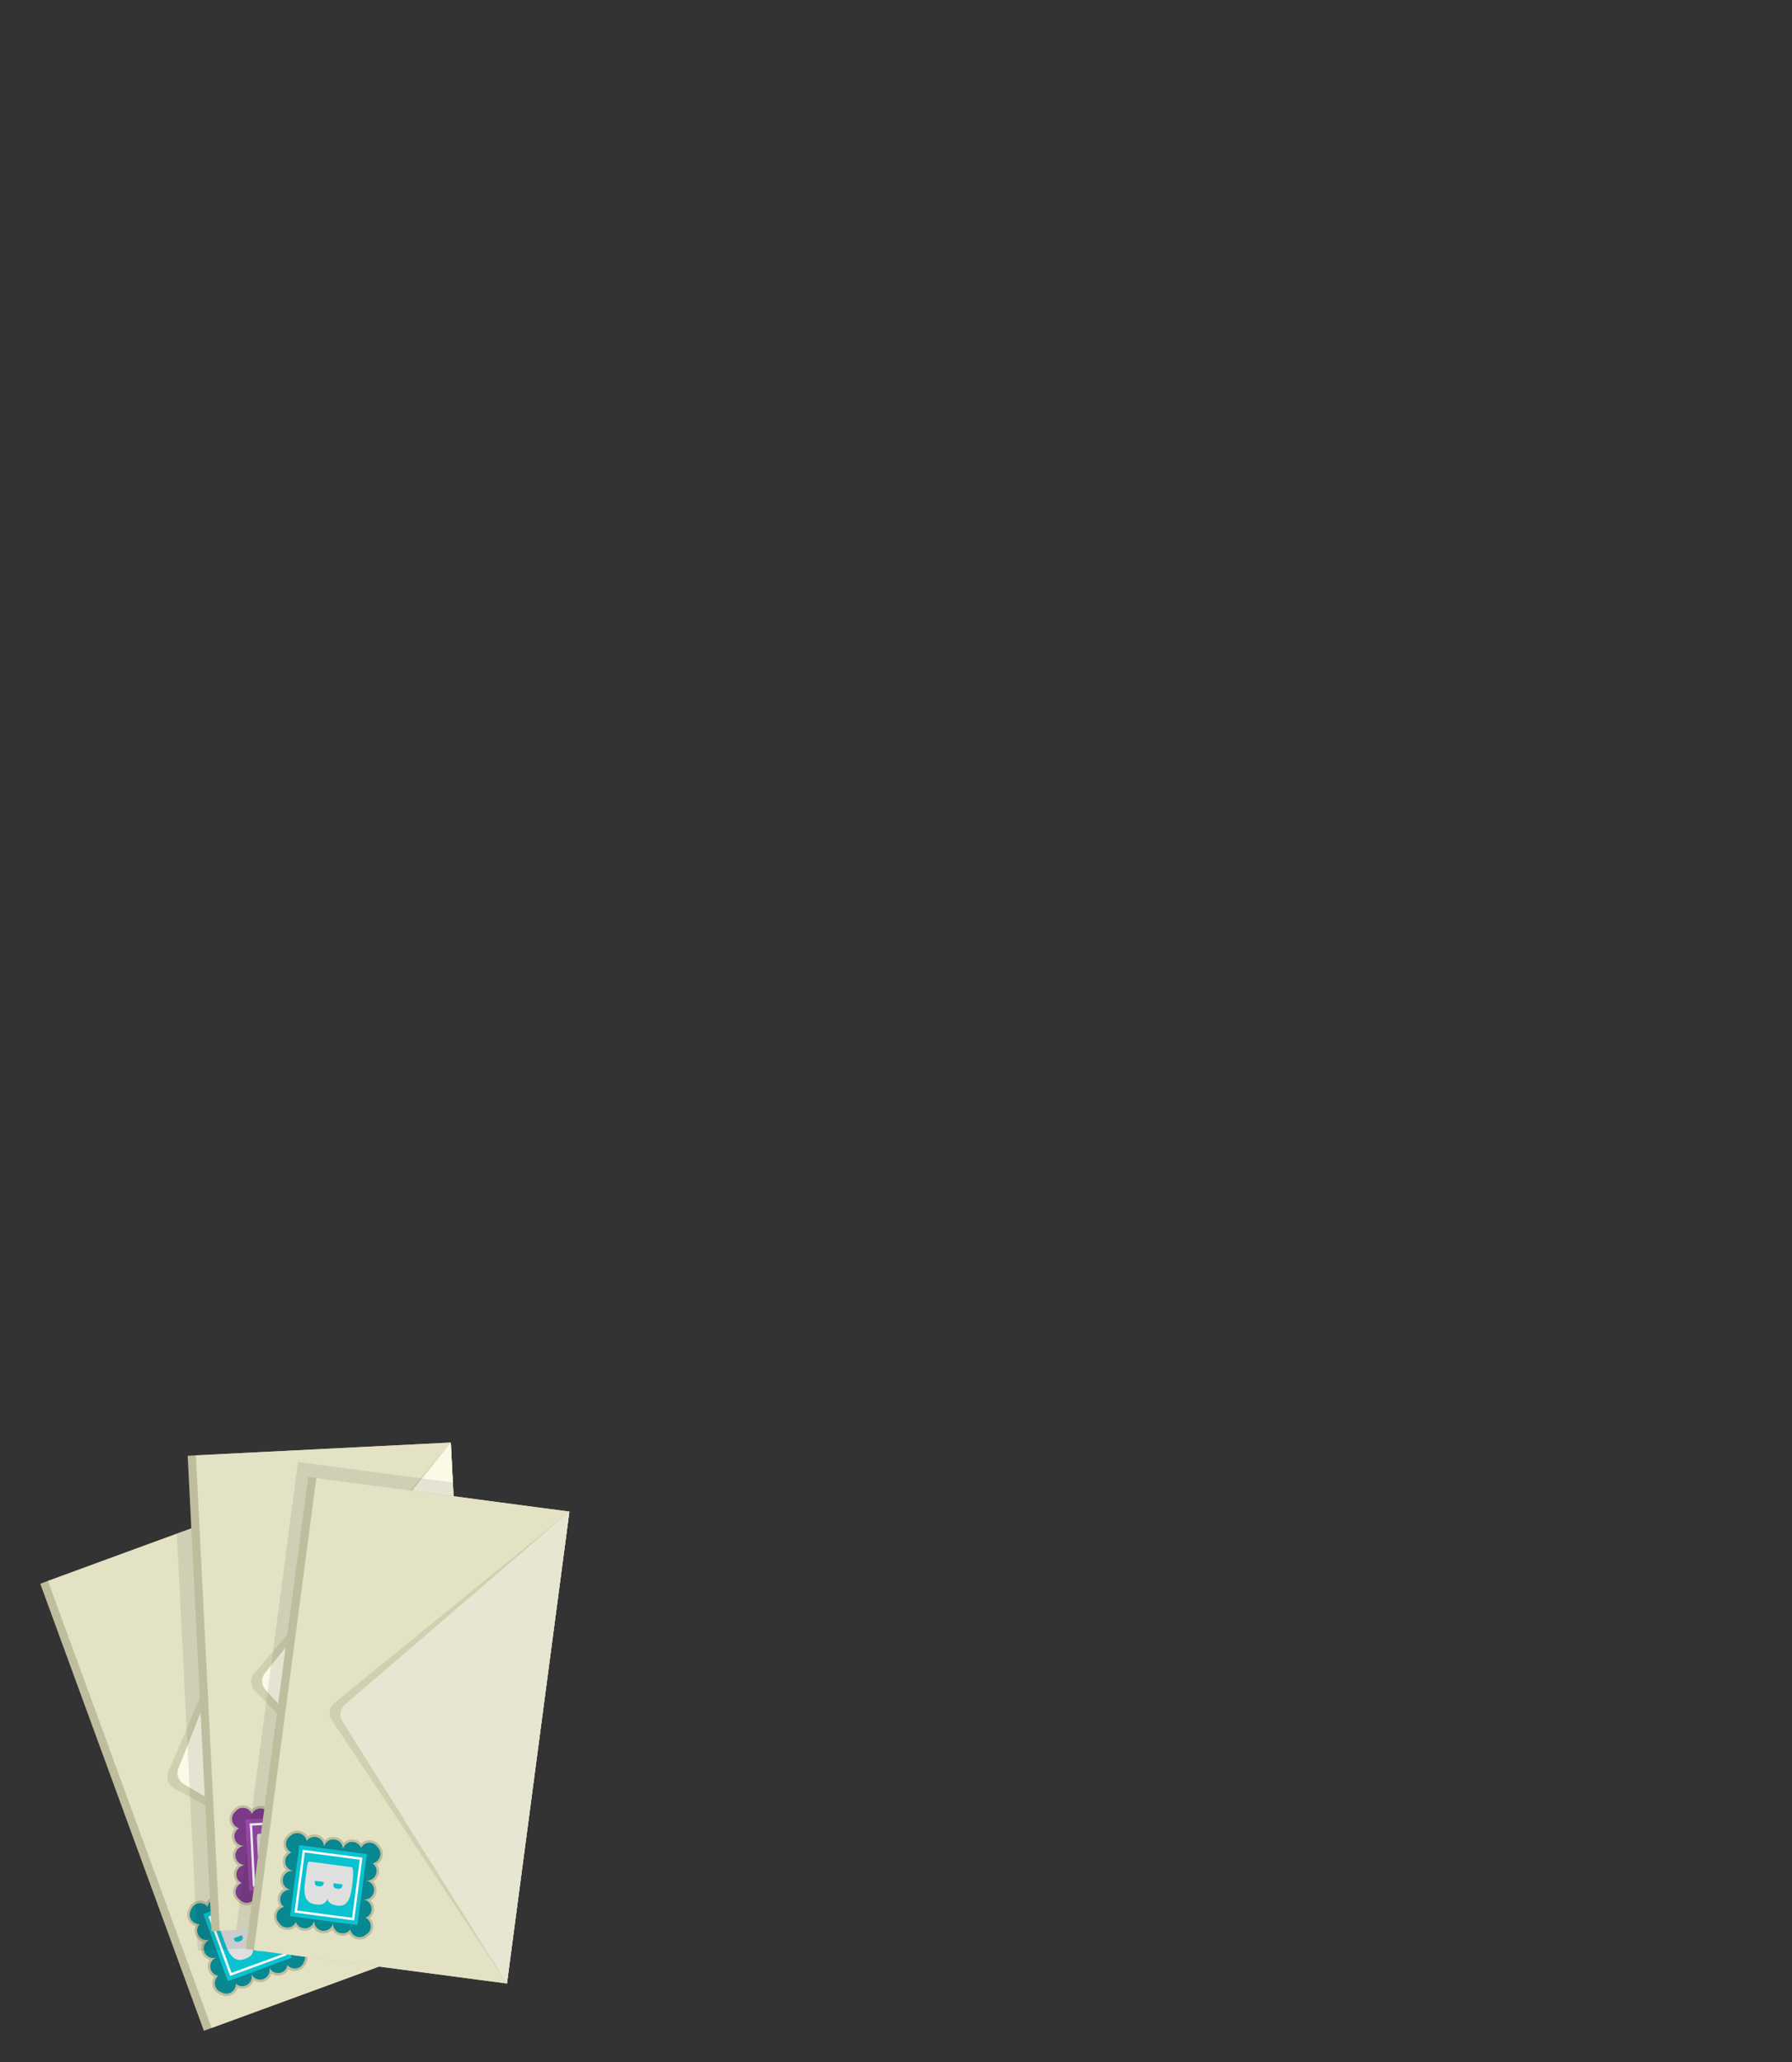 <?xml version="1.0" encoding="UTF-8" standalone="no"?><!DOCTYPE svg PUBLIC "-//W3C//DTD SVG 1.1//EN" "http://www.w3.org/Graphics/SVG/1.1/DTD/svg11.dtd"><svg width="100%" height="100%" viewBox="0 0 300 345" version="1.1" xmlns="http://www.w3.org/2000/svg" xmlns:xlink="http://www.w3.org/1999/xlink" xml:space="preserve" xmlns:serif="http://www.serif.com/" style="fill-rule:evenodd;clip-rule:evenodd;stroke-linejoin:round;stroke-miterlimit:2;"><rect x="0" y="0" width="300" height="345" fill="#333333" stroke="none"/><g id="MailMan"><g id="Letter"><g><g><path d="M75.547,324.61l-41.415,15.167l-27.393,-74.797l41.416,-15.167l27.392,74.797Z" style="fill:#bebd9e;"/><path d="M75.547,324.61l-40.128,14.695l-27.392,-74.796l40.128,-14.696l27.392,74.797Z" style="fill:#e3e2c5;"/><path d="M75.547,324.61c-0,-0 -37.872,-20.739 -46.437,-25.429c-0.968,-0.53 -1.376,-1.71 -0.941,-2.725c3.751,-8.754 19.986,-46.643 19.986,-46.643l27.392,74.797Z" style="fill:#d0d0b0;"/><path d="M75.547,324.61c-0,-0 -36.62,-21.34 -44.768,-26.088c-0.916,-0.534 -1.304,-1.658 -0.913,-2.644c3.39,-8.538 18.289,-46.065 18.289,-46.065l27.392,74.797Z" style="fill:#fafae6;"/></g><g><path d="M47.779,319.889c0.575,0.182 1.061,0.619 1.284,1.227c0.223,0.609 0.134,1.257 -0.187,1.767c0.574,0.182 1.061,0.619 1.284,1.228c0.175,0.478 0.157,0.981 -0.014,1.421c0.56,0.189 1.031,0.62 1.25,1.217c0.214,0.583 0.14,1.202 -0.146,1.696c-0.194,0.544 -0.62,1 -1.204,1.214c-0.597,0.219 -1.231,0.137 -1.736,-0.169c-0.226,0.416 -0.598,0.754 -1.076,0.929c-0.609,0.223 -1.257,0.133 -1.767,-0.188c-0.182,0.575 -0.619,1.062 -1.228,1.285c-0.609,0.223 -1.256,0.133 -1.766,-0.188c-0.183,0.574 -0.619,1.061 -1.228,1.284c-0.487,0.179 -0.999,0.157 -1.446,-0.023c-0.185,0.568 -0.619,1.049 -1.223,1.271c-0.583,0.213 -1.202,0.14 -1.697,-0.146c-0.543,-0.195 -0.999,-0.62 -1.213,-1.204c-0.219,-0.597 -0.137,-1.231 0.168,-1.736c-0.415,-0.226 -0.753,-0.598 -0.928,-1.077c-0.223,-0.609 -0.134,-1.256 0.187,-1.766c-0.574,-0.183 -1.061,-0.619 -1.284,-1.228c-0.223,-0.609 -0.133,-1.257 0.187,-1.767c-0.574,-0.182 -1.061,-0.618 -1.284,-1.227c-0.178,-0.488 -0.156,-1 0.024,-1.446c-0.569,-0.185 -1.05,-0.619 -1.271,-1.224c-0.214,-0.583 -0.14,-1.201 0.146,-1.696c0.194,-0.543 0.62,-1 1.204,-1.214c0.604,-0.221 1.247,-0.134 1.755,0.181c0.224,-0.426 0.601,-0.774 1.088,-0.952c0.609,-0.223 1.257,-0.133 1.767,0.188c0.182,-0.575 0.619,-1.062 1.228,-1.285c0.609,-0.223 1.256,-0.133 1.767,0.188c0.182,-0.574 0.618,-1.061 1.227,-1.284c0.479,-0.176 0.981,-0.158 1.422,0.013c0.188,-0.559 0.62,-1.031 1.216,-1.249c0.583,-0.214 1.202,-0.141 1.697,0.145c0.543,0.195 0.999,0.621 1.213,1.205c0.222,0.604 0.135,1.246 -0.18,1.754c0.426,0.225 0.773,0.602 0.952,1.089c0.223,0.609 0.133,1.257 -0.188,1.767Z" style="fill:#bebd9e;"/><path d="M40.775,317.36c-0.148,-0.755 0.271,-1.528 1.017,-1.801c0.563,-0.206 1.168,-0.074 1.592,0.292c-0.013,-0.661 0.39,-1.288 1.046,-1.528c0.474,-0.173 0.977,-0.107 1.377,0.136c0.445,0.148 0.82,0.49 0.994,0.964c0.244,0.669 0.013,1.397 -0.523,1.81c0.571,0.075 1.083,0.456 1.294,1.034c0.303,0.826 -0.123,1.743 -0.949,2.045c0.826,-0.302 1.743,0.123 2.046,0.949c0.302,0.826 -0.123,1.743 -0.949,2.046c0.826,-0.303 1.743,0.122 2.045,0.948c0.206,0.563 0.075,1.168 -0.291,1.592c0.661,-0.012 1.287,0.391 1.527,1.047c0.174,0.473 0.108,0.977 -0.135,1.377c-0.149,0.444 -0.491,0.82 -0.964,0.993c-0.656,0.24 -1.368,0.022 -1.786,-0.491c-0.087,0.554 -0.464,1.045 -1.027,1.251c-0.745,0.273 -1.564,-0.046 -1.939,-0.718l-0.038,0.014c0.147,0.755 -0.272,1.528 -1.017,1.801c-0.746,0.273 -1.564,-0.046 -1.94,-0.718l-0.037,0.014c0.147,0.755 -0.272,1.528 -1.018,1.801c-0.577,0.211 -1.199,0.067 -1.624,-0.321c0.03,0.676 -0.376,1.323 -1.045,1.568c-0.474,0.173 -0.977,0.108 -1.377,-0.136c-0.445,-0.148 -0.82,-0.49 -0.994,-0.964c-0.24,-0.655 -0.022,-1.368 0.491,-1.785c-0.553,-0.087 -1.044,-0.464 -1.251,-1.027c-0.302,-0.827 0.123,-1.743 0.949,-2.046c-0.826,0.303 -1.743,-0.122 -2.045,-0.949c-0.303,-0.826 0.122,-1.742 0.949,-2.045c-0.827,0.303 -1.743,-0.123 -2.046,-0.949c-0.211,-0.577 -0.067,-1.199 0.321,-1.624c-0.676,0.03 -1.323,-0.376 -1.568,-1.045c-0.174,-0.474 -0.108,-0.977 0.135,-1.378c0.149,-0.444 0.491,-0.819 0.964,-0.993c0.669,-0.245 1.397,-0.013 1.811,0.522c0.074,-0.57 0.455,-1.082 1.033,-1.293c0.745,-0.273 1.564,0.046 1.939,0.717l0.038,-0.013c-0.147,-0.756 0.272,-1.528 1.017,-1.801c0.746,-0.273 1.564,0.046 1.94,0.718l0.038,-0.014Z" style="fill:#088891;"/><path d="M48.839,327.56l-10.697,3.918l-4.12,-11.25l10.697,-3.918l4.12,11.25Z" style="fill:#0bc2cf;"/><path d="M47.987,327.132l-9.456,3.463l-3.642,-9.944l9.456,-3.463l3.642,9.944Zm-0.503,-0.233c-0,-0 -3.372,-9.208 -3.372,-9.208l-8.719,3.193c-0,0 3.372,9.208 3.372,9.208l8.719,-3.193Z" style="fill:#fff;"/><path d="M37.668,325.103l-0.826,-2.256c-0.126,-0.343 -0.186,-0.582 -0.181,-0.716c0.006,-0.135 0.06,-0.221 0.163,-0.258l6.622,-2.426c0.33,-0.12 0.858,0.811 1.585,2.796c0.417,1.14 0.595,1.966 0.534,2.479c-0.066,0.522 -0.251,0.91 -0.556,1.161c-0.181,0.145 -0.408,0.267 -0.683,0.367c-0.536,0.197 -0.971,0.251 -1.307,0.164c-0.333,-0.081 -0.556,-0.221 -0.668,-0.421c0.049,0.347 -0.01,0.673 -0.18,0.976c-0.169,0.304 -0.549,0.564 -1.139,0.78c-0.687,0.251 -1.272,0.228 -1.755,-0.07c-0.421,-0.258 -0.807,-0.748 -1.157,-1.469c-0.143,-0.306 -0.294,-0.675 -0.452,-1.107Zm4.494,-1.635c0.129,0.351 0.426,0.44 0.893,0.269c0.234,-0.085 0.388,-0.196 0.462,-0.333c0.084,-0.132 0.105,-0.256 0.062,-0.373l-0.121,-0.329l-1.39,0.509l0.094,0.257Zm-3.05,0.826l0.094,0.257c0.129,0.35 0.426,0.44 0.893,0.269c0.234,-0.086 0.388,-0.197 0.462,-0.333c0.084,-0.132 0.105,-0.256 0.062,-0.373l-0.12,-0.33l-1.391,0.51Z" style="fill:#dfdfdf;fill-rule:nonzero;"/></g></g><path d="M75.418,324.259l-42.306,2.124l-3.504,-69.778l18.547,-6.792l27.263,74.446Z" style="fill:#202020;fill-opacity:0.1;"/><g><g><path d="M79.466,320.909l-44.05,2.212l-3.995,-79.555l44.05,-2.211l3.995,79.554Z" style="fill:#bebd9e;"/><path d="M79.466,320.909l-42.681,2.143l-3.994,-79.554l42.68,-2.143l3.995,79.554Z" style="fill:#e3e2c5;"/><path d="M79.466,320.909c-0,-0 -30.024,-31.031 -36.815,-38.049c-0.768,-0.793 -0.807,-2.04 -0.091,-2.881c6.177,-7.249 32.911,-38.624 32.911,-38.624l3.995,79.554Z" style="fill:#d0d0b0;"/><path d="M79.466,320.909c-0,-0 -28.65,-31.234 -35.026,-38.183c-0.716,-0.782 -0.754,-1.97 -0.088,-2.796c5.768,-7.15 31.119,-38.575 31.119,-38.575l3.995,79.554Z" style="fill:#fafae6;"/></g><g><path d="M54.345,308.171c0.494,0.344 0.83,0.905 0.862,1.553c0.033,0.648 -0.245,1.24 -0.703,1.632c0.495,0.344 0.83,0.905 0.863,1.553c0.026,0.509 -0.14,0.983 -0.435,1.353c0.479,0.346 0.802,0.898 0.834,1.533c0.031,0.62 -0.222,1.189 -0.642,1.576c-0.347,0.462 -0.889,0.772 -1.51,0.803c-0.635,0.032 -1.216,-0.234 -1.608,-0.676c-0.339,0.33 -0.794,0.543 -1.303,0.568c-0.648,0.033 -1.24,-0.245 -1.632,-0.702c-0.344,0.494 -0.906,0.83 -1.553,0.862c-0.648,0.033 -1.24,-0.245 -1.632,-0.703c-0.344,0.495 -0.905,0.831 -1.553,0.863c-0.518,0.026 -1.001,-0.146 -1.374,-0.451c-0.345,0.488 -0.902,0.819 -1.545,0.851c-0.62,0.032 -1.19,-0.222 -1.577,-0.641c-0.461,-0.347 -0.771,-0.889 -0.802,-1.51c-0.032,-0.635 0.234,-1.216 0.675,-1.608c-0.33,-0.339 -0.542,-0.795 -0.568,-1.304c-0.032,-0.647 0.245,-1.239 0.703,-1.631c-0.495,-0.345 -0.83,-0.906 -0.863,-1.553c-0.032,-0.648 0.246,-1.24 0.703,-1.632c-0.494,-0.344 -0.83,-0.906 -0.863,-1.553c-0.026,-0.518 0.147,-1.001 0.451,-1.374c-0.488,-0.345 -0.819,-0.903 -0.851,-1.545c-0.031,-0.621 0.222,-1.19 0.642,-1.577c0.347,-0.462 0.889,-0.771 1.51,-0.802c0.642,-0.033 1.23,0.24 1.622,0.692c0.341,-0.341 0.804,-0.561 1.322,-0.587c0.648,-0.032 1.24,0.246 1.632,0.703c0.344,-0.494 0.905,-0.83 1.553,-0.862c0.648,-0.033 1.24,0.245 1.632,0.702c0.344,-0.494 0.905,-0.83 1.553,-0.862c0.509,-0.026 0.983,0.14 1.354,0.434c0.345,-0.478 0.897,-0.801 1.532,-0.833c0.62,-0.031 1.189,0.222 1.577,0.642c0.461,0.347 0.771,0.888 0.802,1.51c0.032,0.642 -0.241,1.23 -0.692,1.622c0.34,0.341 0.56,0.804 0.586,1.322c0.033,0.648 -0.245,1.24 -0.702,1.632Z" style="fill:#bebd9e;"/><path d="M48.404,303.68c0.083,-0.765 0.712,-1.379 1.505,-1.419c0.599,-0.03 1.138,0.275 1.434,0.751c0.184,-0.635 0.755,-1.114 1.452,-1.149c0.504,-0.026 0.965,0.186 1.275,0.538c0.381,0.273 0.638,0.711 0.663,1.215c0.036,0.711 -0.401,1.337 -1.035,1.574c0.523,0.24 0.898,0.756 0.929,1.37c0.044,0.879 -0.633,1.628 -1.512,1.673c0.879,-0.045 1.628,0.633 1.672,1.512c0.044,0.879 -0.633,1.628 -1.512,1.672c0.879,-0.044 1.628,0.634 1.672,1.513c0.03,0.599 -0.275,1.137 -0.75,1.434c0.635,0.184 1.114,0.755 1.149,1.452c0.025,0.504 -0.187,0.965 -0.538,1.275c-0.273,0.381 -0.711,0.638 -1.215,0.663c-0.697,0.035 -1.313,-0.384 -1.56,-0.998c-0.247,0.503 -0.753,0.86 -1.351,0.89c-0.793,0.04 -1.481,-0.507 -1.64,-1.26l-0.04,0.002c-0.083,0.765 -0.713,1.379 -1.505,1.418c-0.793,0.04 -1.48,-0.507 -1.64,-1.26l-0.04,0.002c-0.083,0.765 -0.712,1.378 -1.505,1.418c-0.614,0.031 -1.165,-0.291 -1.457,-0.787c-0.171,0.654 -0.751,1.152 -1.462,1.188c-0.504,0.025 -0.965,-0.187 -1.276,-0.538c-0.38,-0.274 -0.637,-0.711 -0.662,-1.215c-0.035,-0.698 0.384,-1.313 0.997,-1.56c-0.502,-0.247 -0.86,-0.753 -0.89,-1.352c-0.044,-0.879 0.634,-1.628 1.513,-1.672c-0.879,0.044 -1.629,-0.634 -1.673,-1.513c-0.044,-0.878 0.634,-1.628 1.513,-1.672c-0.879,0.044 -1.629,-0.633 -1.673,-1.512c-0.031,-0.615 0.291,-1.166 0.788,-1.457c-0.655,-0.172 -1.152,-0.751 -1.188,-1.462c-0.025,-0.504 0.187,-0.966 0.538,-1.276c0.273,-0.38 0.711,-0.637 1.215,-0.663c0.711,-0.035 1.338,0.402 1.574,1.036c0.24,-0.524 0.756,-0.899 1.37,-0.93c0.793,-0.04 1.48,0.508 1.64,1.261l0.04,-0.002c0.083,-0.765 0.712,-1.379 1.505,-1.419c0.793,-0.039 1.48,0.508 1.64,1.261l0.04,-0.002Z" style="fill:#7b3a88;"/><path d="M53.083,315.812l-11.378,0.571l-0.601,-11.966l11.379,-0.571l0.6,11.966Z" style="fill:#9a49aa;"/><path d="M52.396,315.15l-10.057,0.505l-0.531,-10.577l10.057,-0.505l0.531,10.577Zm-0.411,-0.372c-0,0 -0.492,-9.793 -0.492,-9.793l-9.274,0.466c0,-0 0.492,9.793 0.492,9.793l9.274,-0.466Z" style="fill:#fff;"/><path d="M43.142,310.154l-0.12,-2.399c-0.019,-0.365 -0.005,-0.611 0.04,-0.738c0.044,-0.127 0.122,-0.193 0.231,-0.198l7.044,-0.354c0.351,-0.018 0.579,1.029 0.685,3.139c0.061,1.213 -0.014,2.055 -0.225,2.527c-0.217,0.479 -0.509,0.794 -0.875,0.944c-0.215,0.084 -0.469,0.134 -0.761,0.148c-0.57,0.029 -1.002,-0.048 -1.297,-0.231c-0.294,-0.176 -0.465,-0.376 -0.513,-0.6c-0.056,0.347 -0.209,0.64 -0.461,0.879c-0.252,0.24 -0.691,0.376 -1.319,0.407c-0.731,0.037 -1.282,-0.159 -1.655,-0.587c-0.326,-0.371 -0.55,-0.953 -0.67,-1.745c-0.046,-0.335 -0.081,-0.732 -0.104,-1.192Zm4.777,-0.229c0.019,0.372 0.276,0.546 0.773,0.521c0.248,-0.012 0.428,-0.072 0.54,-0.181c0.119,-0.101 0.176,-0.213 0.17,-0.338l-0.018,-0.35l-1.479,0.074l0.014,0.274Zm-3.158,-0.116l0.014,0.274c0.019,0.372 0.276,0.546 0.773,0.521c0.248,-0.012 0.428,-0.073 0.54,-0.181c0.119,-0.101 0.176,-0.214 0.17,-0.338l-0.018,-0.35l-1.479,0.074Z" style="fill:#dfdfdf;fill-rule:nonzero;"/></g></g><path d="M39.527,322.914l10.363,-78.297l25.917,3.43l3.659,72.862l-39.939,2.005Z" style="fill:#202020;fill-opacity:0.1;"/><g><g><path d="M84.867,331.872l-43.724,-5.787l10.452,-78.966l43.724,5.787l-10.452,78.966Z" style="fill:#bebd9e;"/><path d="M84.867,331.872l-42.365,-5.607l10.453,-78.966l42.364,5.607l-10.452,78.966Z" style="fill:#e3e2c5;"/><path d="M84.867,331.872c0,0 -23.92,-35.946 -29.33,-44.076c-0.612,-0.92 -0.425,-2.153 0.431,-2.851c7.386,-6.013 39.351,-32.039 39.351,-32.039l-10.452,78.966Z" style="fill:#d0d0b0;"/><path d="M84.867,331.872c0,0 -22.532,-35.898 -27.546,-43.886c-0.564,-0.898 -0.386,-2.073 0.418,-2.765c6.966,-5.99 37.58,-32.315 37.58,-32.315l-10.452,78.966Z" style="fill:#e6e6d2;"/></g><g><path d="M62.463,314.803c0.424,0.428 0.652,1.04 0.567,1.683c-0.085,0.643 -0.465,1.175 -0.986,1.478c0.424,0.428 0.653,1.041 0.568,1.684c-0.067,0.505 -0.316,0.941 -0.672,1.252c0.408,0.427 0.625,1.028 0.542,1.658c-0.081,0.616 -0.433,1.13 -0.916,1.435c-0.425,0.391 -1.014,0.598 -1.63,0.516c-0.63,-0.083 -1.154,-0.45 -1.46,-0.955c-0.393,0.263 -0.879,0.39 -1.384,0.323c-0.643,-0.085 -1.175,-0.465 -1.478,-0.986c-0.428,0.424 -1.041,0.653 -1.683,0.568c-0.643,-0.086 -1.175,-0.466 -1.478,-0.987c-0.428,0.424 -1.041,0.653 -1.684,0.568c-0.514,-0.068 -0.958,-0.325 -1.27,-0.692c-0.427,0.418 -1.035,0.643 -1.673,0.558c-0.616,-0.081 -1.13,-0.433 -1.435,-0.916c-0.391,-0.425 -0.598,-1.014 -0.516,-1.63c0.083,-0.63 0.45,-1.154 0.955,-1.46c-0.263,-0.392 -0.39,-0.879 -0.323,-1.384c0.085,-0.643 0.465,-1.175 0.986,-1.478c-0.424,-0.428 -0.653,-1.041 -0.568,-1.683c0.085,-0.643 0.466,-1.175 0.986,-1.478c-0.424,-0.428 -0.652,-1.041 -0.567,-1.684c0.068,-0.514 0.325,-0.958 0.692,-1.269c-0.418,-0.428 -0.643,-1.036 -0.558,-1.674c0.081,-0.616 0.433,-1.13 0.916,-1.435c0.425,-0.391 1.014,-0.598 1.63,-0.516c0.638,0.084 1.167,0.459 1.471,0.974c0.396,-0.273 0.891,-0.406 1.406,-0.338c0.643,0.086 1.175,0.466 1.478,0.987c0.428,-0.425 1.04,-0.653 1.683,-0.568c0.643,0.085 1.175,0.465 1.478,0.986c0.428,-0.424 1.041,-0.653 1.683,-0.568c0.506,0.067 0.942,0.316 1.253,0.672c0.427,-0.408 1.028,-0.626 1.658,-0.542c0.616,0.081 1.13,0.433 1.435,0.916c0.391,0.425 0.598,1.014 0.516,1.63c-0.084,0.638 -0.459,1.167 -0.974,1.471c0.273,0.397 0.406,0.892 0.337,1.406c-0.085,0.643 -0.465,1.175 -0.985,1.478Z" style="fill:#bebd9e;"/><path d="M57.432,309.312c0.22,-0.737 0.949,-1.227 1.736,-1.123c0.595,0.079 1.069,0.476 1.275,0.997c0.296,-0.591 0.944,-0.959 1.636,-0.867c0.5,0.066 0.915,0.358 1.157,0.759c0.325,0.338 0.498,0.815 0.432,1.315c-0.093,0.706 -0.636,1.243 -1.303,1.361c0.472,0.331 0.747,0.906 0.667,1.516c-0.116,0.872 -0.918,1.487 -1.79,1.371c0.872,0.116 1.487,0.918 1.371,1.79c-0.115,0.873 -0.917,1.487 -1.79,1.372c0.873,0.115 1.487,0.917 1.372,1.789c-0.079,0.595 -0.476,1.07 -0.997,1.275c0.591,0.296 0.959,0.944 0.867,1.636c-0.066,0.5 -0.358,0.915 -0.759,1.157c-0.338,0.325 -0.815,0.499 -1.315,0.432c-0.692,-0.091 -1.222,-0.615 -1.354,-1.263c-0.334,0.45 -0.896,0.71 -1.49,0.631c-0.787,-0.104 -1.364,-0.767 -1.385,-1.536l-0.04,-0.005c-0.22,0.737 -0.949,1.227 -1.736,1.123c-0.787,-0.104 -1.364,-0.767 -1.385,-1.536l-0.04,-0.005c-0.22,0.737 -0.95,1.227 -1.737,1.122c-0.609,-0.08 -1.093,-0.496 -1.29,-1.037c-0.287,0.612 -0.947,0.997 -1.653,0.903c-0.5,-0.066 -0.915,-0.358 -1.157,-0.759c-0.325,-0.338 -0.499,-0.815 -0.432,-1.315c0.091,-0.692 0.615,-1.222 1.263,-1.354c-0.45,-0.334 -0.71,-0.896 -0.631,-1.49c0.115,-0.872 0.917,-1.487 1.79,-1.371c-0.873,-0.116 -1.487,-0.918 -1.372,-1.79c0.116,-0.873 0.918,-1.487 1.79,-1.372c-0.872,-0.115 -1.487,-0.917 -1.371,-1.79c0.08,-0.609 0.496,-1.093 1.037,-1.29c-0.612,-0.287 -0.997,-0.947 -0.903,-1.653c0.066,-0.5 0.358,-0.915 0.759,-1.157c0.338,-0.325 0.815,-0.498 1.315,-0.432c0.706,0.093 1.243,0.636 1.361,1.303c0.331,-0.472 0.906,-0.748 1.516,-0.667c0.787,0.104 1.364,0.767 1.384,1.536l0.04,0.005c0.22,-0.737 0.95,-1.227 1.737,-1.122c0.787,0.104 1.364,0.766 1.385,1.536l0.04,0.005Z" style="fill:#088891;"/><path d="M59.841,322.09l-11.294,-1.495l1.572,-11.877l11.294,1.495l-1.572,11.877Z" style="fill:#0bc2cf;"/><path d="M59.285,321.315l-9.983,-1.321l1.389,-10.499l9.983,1.321l-1.389,10.499Zm-0.338,-0.44c0,-0 1.287,-9.721 1.287,-9.721l-9.205,-1.218c-0,-0 -1.287,9.72 -1.287,9.72l9.205,1.219Z" style="fill:#fff;"/><path d="M51.086,314.728l0.315,-2.381c0.048,-0.363 0.106,-0.602 0.173,-0.719c0.067,-0.116 0.155,-0.167 0.264,-0.153l6.991,0.926c0.348,0.046 0.384,1.116 0.106,3.211c-0.159,1.204 -0.385,2.018 -0.677,2.444c-0.301,0.433 -0.645,0.689 -1.032,0.771c-0.227,0.044 -0.485,0.046 -0.775,0.008c-0.565,-0.075 -0.977,-0.229 -1.233,-0.462c-0.258,-0.226 -0.39,-0.454 -0.397,-0.683c-0.117,0.331 -0.322,0.592 -0.612,0.782c-0.291,0.19 -0.748,0.244 -1.371,0.161c-0.725,-0.096 -1.233,-0.388 -1.522,-0.876c-0.254,-0.424 -0.368,-1.037 -0.343,-1.838c0.015,-0.337 0.053,-0.734 0.113,-1.191Zm4.74,0.639c-0.049,0.369 0.173,0.587 0.666,0.652c0.246,0.033 0.434,0.006 0.564,-0.08c0.135,-0.078 0.211,-0.179 0.228,-0.302l0.046,-0.348l-1.468,-0.194l-0.036,0.272Zm-3.085,-0.685l-0.036,0.272c-0.049,0.369 0.173,0.587 0.666,0.652c0.246,0.033 0.434,0.006 0.564,-0.08c0.136,-0.078 0.212,-0.179 0.228,-0.302l0.046,-0.348l-1.468,-0.194Z" style="fill:#dfdfdf;fill-rule:nonzero;"/></g></g></g></g></svg>